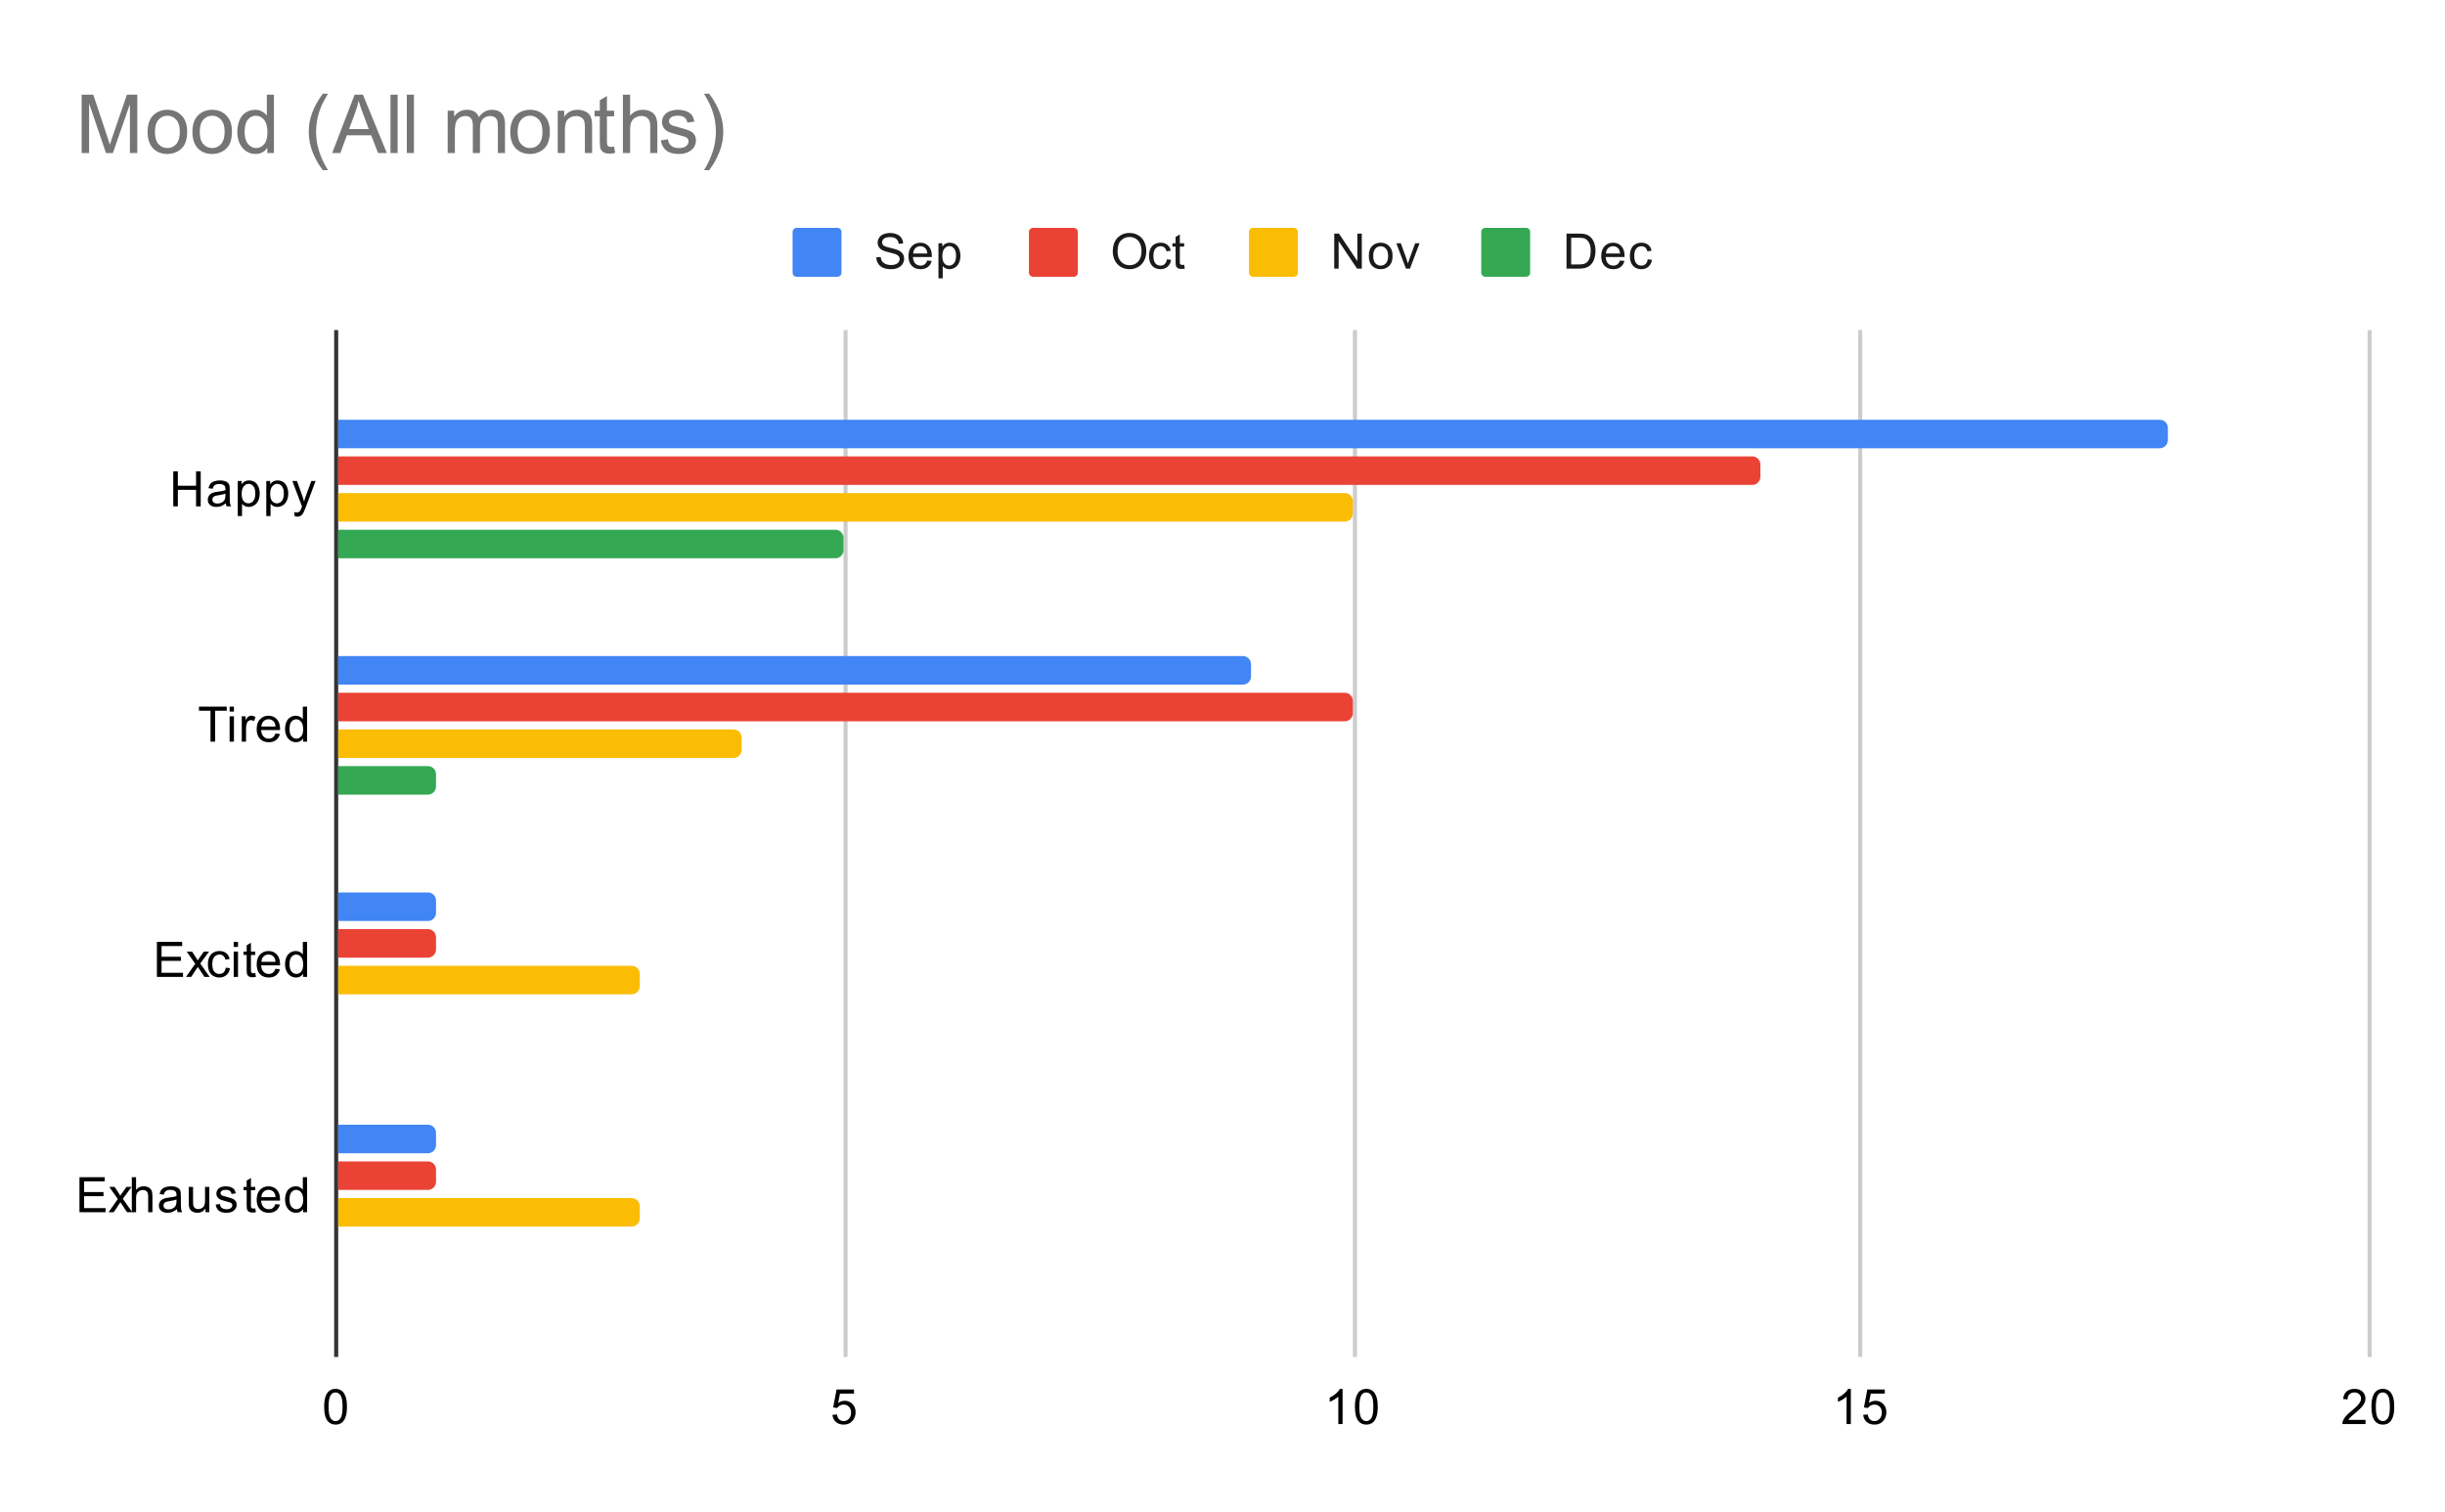 <svg version="1.1" viewBox="0.0 0.0 600.0 371.0" fill="none" stroke="none" stroke-linecap="square" stroke-miterlimit="10" width="600" height="371" xmlns:xlink="http://www.w3.org/1999/xlink" xmlns="http://www.w3.org/2000/svg"><path fill="#ffffff" d="M0 0L600.0 0L600.0 371.0L0 371.0L0 0Z" fill-rule="nonzero"/><path stroke="#333333" stroke-width="1.0" stroke-linecap="butt" d="M82.5 81.5L82.5 332.5" fill-rule="nonzero"/><path stroke="#cccccc" stroke-width="1.0" stroke-linecap="butt" d="M207.5 81.5L207.5 332.5" fill-rule="nonzero"/><path stroke="#cccccc" stroke-width="1.0" stroke-linecap="butt" d="M332.5 81.5L332.5 332.5" fill-rule="nonzero"/><path stroke="#cccccc" stroke-width="1.0" stroke-linecap="butt" d="M456.5 81.5L456.5 332.5" fill-rule="nonzero"/><path stroke="#cccccc" stroke-width="1.0" stroke-linecap="butt" d="M581.5 81.5L581.5 332.5" fill-rule="nonzero"/><clipPath id="id_0"><path d="M82.55 81.283L581.45 81.283L581.45 332.45L82.55 332.45L82.55 81.283Z" clip-rule="nonzero"/></clipPath><path stroke="#000000" stroke-width="2.0" stroke-linecap="butt" stroke-opacity="0.0" clip-path="url(#id_0)" d="M83.0 110.0L83.0 103.0L530.0 103.0C531.105 103.0 532.0 103.895 532.0 105.0L532.0 108.0C532.0 109.105 531.105 110.0 530.0 110.0Z" fill-rule="nonzero"/><path fill="#4285f4" clip-path="url(#id_0)" d="M83.0 110.0L83.0 103.0L530.0 103.0C531.105 103.0 532.0 103.895 532.0 105.0L532.0 108.0C532.0 109.105 531.105 110.0 530.0 110.0Z" fill-rule="nonzero"/><path stroke="#000000" stroke-width="2.0" stroke-linecap="butt" stroke-opacity="0.0" clip-path="url(#id_0)" d="M83.0 168.0L83.0 161.0L305.0 161.0C306.105 161.0 307.0 161.895 307.0 163.0L307.0 166.0C307.0 167.105 306.105 168.0 305.0 168.0Z" fill-rule="nonzero"/><path fill="#4285f4" clip-path="url(#id_0)" d="M83.0 168.0L83.0 161.0L305.0 161.0C306.105 161.0 307.0 161.895 307.0 163.0L307.0 166.0C307.0 167.105 306.105 168.0 305.0 168.0Z" fill-rule="nonzero"/><path stroke="#000000" stroke-width="2.0" stroke-linecap="butt" stroke-opacity="0.0" clip-path="url(#id_0)" d="M83.0 226.0L83.0 219.0L105.0 219.0C106.105 219.0 107.0 219.895 107.0 221.0L107.0 224.0C107.0 225.105 106.105 226.0 105.0 226.0Z" fill-rule="nonzero"/><path fill="#4285f4" clip-path="url(#id_0)" d="M83.0 226.0L83.0 219.0L105.0 219.0C106.105 219.0 107.0 219.895 107.0 221.0L107.0 224.0C107.0 225.105 106.105 226.0 105.0 226.0Z" fill-rule="nonzero"/><path stroke="#000000" stroke-width="2.0" stroke-linecap="butt" stroke-opacity="0.0" clip-path="url(#id_0)" d="M83.0 283.0L83.0 276.0L105.0 276.0C106.105 276.0 107.0 276.895 107.0 278.0L107.0 281.0C107.0 282.105 106.105 283.0 105.0 283.0Z" fill-rule="nonzero"/><path fill="#4285f4" clip-path="url(#id_0)" d="M83.0 283.0L83.0 276.0L105.0 276.0C106.105 276.0 107.0 276.895 107.0 278.0L107.0 281.0C107.0 282.105 106.105 283.0 105.0 283.0Z" fill-rule="nonzero"/><path stroke="#000000" stroke-width="2.0" stroke-linecap="butt" stroke-opacity="0.0" clip-path="url(#id_0)" d="M83.0 119.0L83.0 112.0L430.0 112.0C431.105 112.0 432.0 112.895 432.0 114.0L432.0 117.0C432.0 118.105 431.105 119.0 430.0 119.0Z" fill-rule="nonzero"/><path fill="#ea4335" clip-path="url(#id_0)" d="M83.0 119.0L83.0 112.0L430.0 112.0C431.105 112.0 432.0 112.895 432.0 114.0L432.0 117.0C432.0 118.105 431.105 119.0 430.0 119.0Z" fill-rule="nonzero"/><path stroke="#000000" stroke-width="2.0" stroke-linecap="butt" stroke-opacity="0.0" clip-path="url(#id_0)" d="M83.0 177.0L83.0 170.0L330.0 170.0C331.105 170.0 332.0 170.895 332.0 172.0L332.0 175.0C332.0 176.105 331.105 177.0 330.0 177.0Z" fill-rule="nonzero"/><path fill="#ea4335" clip-path="url(#id_0)" d="M83.0 177.0L83.0 170.0L330.0 170.0C331.105 170.0 332.0 170.895 332.0 172.0L332.0 175.0C332.0 176.105 331.105 177.0 330.0 177.0Z" fill-rule="nonzero"/><path stroke="#000000" stroke-width="2.0" stroke-linecap="butt" stroke-opacity="0.0" clip-path="url(#id_0)" d="M83.0 235.0L83.0 228.0L105.0 228.0C106.105 228.0 107.0 228.895 107.0 230.0L107.0 233.0C107.0 234.105 106.105 235.0 105.0 235.0Z" fill-rule="nonzero"/><path fill="#ea4335" clip-path="url(#id_0)" d="M83.0 235.0L83.0 228.0L105.0 228.0C106.105 228.0 107.0 228.895 107.0 230.0L107.0 233.0C107.0 234.105 106.105 235.0 105.0 235.0Z" fill-rule="nonzero"/><path stroke="#000000" stroke-width="2.0" stroke-linecap="butt" stroke-opacity="0.0" clip-path="url(#id_0)" d="M83.0 292.0L83.0 285.0L105.0 285.0C106.105 285.0 107.0 285.895 107.0 287.0L107.0 290.0C107.0 291.105 106.105 292.0 105.0 292.0Z" fill-rule="nonzero"/><path fill="#ea4335" clip-path="url(#id_0)" d="M83.0 292.0L83.0 285.0L105.0 285.0C106.105 285.0 107.0 285.895 107.0 287.0L107.0 290.0C107.0 291.105 106.105 292.0 105.0 292.0Z" fill-rule="nonzero"/><path stroke="#000000" stroke-width="2.0" stroke-linecap="butt" stroke-opacity="0.0" clip-path="url(#id_0)" d="M83.0 128.0L83.0 121.0L330.0 121.0C331.105 121.0 332.0 121.895 332.0 123.0L332.0 126.0C332.0 127.105 331.105 128.0 330.0 128.0Z" fill-rule="nonzero"/><path fill="#fbbc04" clip-path="url(#id_0)" d="M83.0 128.0L83.0 121.0L330.0 121.0C331.105 121.0 332.0 121.895 332.0 123.0L332.0 126.0C332.0 127.105 331.105 128.0 330.0 128.0Z" fill-rule="nonzero"/><path stroke="#000000" stroke-width="2.0" stroke-linecap="butt" stroke-opacity="0.0" clip-path="url(#id_0)" d="M83.0 186.0L83.0 179.0L180.0 179.0C181.105 179.0 182.0 179.895 182.0 181.0L182.0 184.0C182.0 185.105 181.105 186.0 180.0 186.0Z" fill-rule="nonzero"/><path fill="#fbbc04" clip-path="url(#id_0)" d="M83.0 186.0L83.0 179.0L180.0 179.0C181.105 179.0 182.0 179.895 182.0 181.0L182.0 184.0C182.0 185.105 181.105 186.0 180.0 186.0Z" fill-rule="nonzero"/><path stroke="#000000" stroke-width="2.0" stroke-linecap="butt" stroke-opacity="0.0" clip-path="url(#id_0)" d="M83.0 244.0L83.0 237.0L155.0 237.0C156.105 237.0 157.0 237.895 157.0 239.0L157.0 242.0C157.0 243.105 156.105 244.0 155.0 244.0Z" fill-rule="nonzero"/><path fill="#fbbc04" clip-path="url(#id_0)" d="M83.0 244.0L83.0 237.0L155.0 237.0C156.105 237.0 157.0 237.895 157.0 239.0L157.0 242.0C157.0 243.105 156.105 244.0 155.0 244.0Z" fill-rule="nonzero"/><path stroke="#000000" stroke-width="2.0" stroke-linecap="butt" stroke-opacity="0.0" clip-path="url(#id_0)" d="M83.0 301.0L83.0 294.0L155.0 294.0C156.105 294.0 157.0 294.895 157.0 296.0L157.0 299.0C157.0 300.105 156.105 301.0 155.0 301.0Z" fill-rule="nonzero"/><path fill="#fbbc04" clip-path="url(#id_0)" d="M83.0 301.0L83.0 294.0L155.0 294.0C156.105 294.0 157.0 294.895 157.0 296.0L157.0 299.0C157.0 300.105 156.105 301.0 155.0 301.0Z" fill-rule="nonzero"/><path stroke="#000000" stroke-width="2.0" stroke-linecap="butt" stroke-opacity="0.0" clip-path="url(#id_0)" d="M83.0 137.0L83.0 130.0L205.0 130.0C206.105 130.0 207.0 130.895 207.0 132.0L207.0 135.0C207.0 136.105 206.105 137.0 205.0 137.0Z" fill-rule="nonzero"/><path fill="#34a853" clip-path="url(#id_0)" d="M83.0 137.0L83.0 130.0L205.0 130.0C206.105 130.0 207.0 130.895 207.0 132.0L207.0 135.0C207.0 136.105 206.105 137.0 205.0 137.0Z" fill-rule="nonzero"/><path stroke="#000000" stroke-width="2.0" stroke-linecap="butt" stroke-opacity="0.0" clip-path="url(#id_0)" d="M83.0 195.0L83.0 188.0L105.0 188.0C106.105 188.0 107.0 188.895 107.0 190.0L107.0 193.0C107.0 194.105 106.105 195.0 105.0 195.0Z" fill-rule="nonzero"/><path fill="#34a853" clip-path="url(#id_0)" d="M83.0 195.0L83.0 188.0L105.0 188.0C106.105 188.0 107.0 188.895 107.0 190.0L107.0 193.0C107.0 194.105 106.105 195.0 105.0 195.0Z" fill-rule="nonzero"/><path fill="#000000" d="M42.519 124.257L42.519 115.664L43.644 115.664L43.644 119.195L48.112 119.195L48.112 115.664L49.253 115.664L49.253 124.257L48.112 124.257L48.112 120.211L43.644 120.211L43.644 124.257L42.519 124.257ZM55.409 123.492Q54.816 123.992 54.269 124.195Q53.737 124.398 53.112 124.398Q52.081 124.398 51.534 123.898Q50.987 123.398 50.987 122.617Q50.987 122.164 51.191 121.789Q51.394 121.398 51.737 121.179Q52.081 120.945 52.503 120.836Q52.8 120.742 53.441 120.664Q54.706 120.523 55.316 120.304Q55.316 120.086 55.316 120.039Q55.316 119.382 55.019 119.117Q54.612 118.773 53.816 118.773Q53.081 118.773 52.722 119.039Q52.362 119.289 52.191 119.945L51.159 119.804Q51.3 119.148 51.628 118.742Q51.956 118.336 52.566 118.117Q53.175 117.898 53.972 117.898Q54.769 117.898 55.269 118.086Q55.769 118.273 56.003 118.554Q56.237 118.836 56.331 119.273Q56.378 119.539 56.378 120.242L56.378 121.648Q56.378 123.117 56.441 123.507Q56.519 123.898 56.722 124.257L55.612 124.257Q55.456 123.929 55.409 123.492ZM55.316 121.132Q54.737 121.367 53.597 121.539Q52.941 121.632 52.675 121.757Q52.409 121.867 52.253 122.086Q52.112 122.304 52.112 122.586Q52.112 123.007 52.425 123.289Q52.753 123.57 53.362 123.57Q53.972 123.57 54.441 123.304Q54.925 123.039 55.144 122.57Q55.316 122.211 55.316 121.523L55.316 121.132ZM58.347 126.648L58.347 118.039L59.3 118.039L59.3 118.836Q59.644 118.367 60.066 118.132Q60.503 117.898 61.112 117.898Q61.909 117.898 62.519 118.304Q63.128 118.711 63.425 119.461Q63.737 120.211 63.737 121.101Q63.737 122.054 63.394 122.82Q63.066 123.586 62.409 123.992Q61.753 124.398 61.034 124.398Q60.503 124.398 60.081 124.179Q59.659 123.945 59.394 123.617L59.394 126.648L58.347 126.648ZM59.3 121.179Q59.3 122.382 59.784 122.961Q60.269 123.523 60.956 123.523Q61.659 123.523 62.159 122.929Q62.659 122.336 62.659 121.086Q62.659 119.898 62.175 119.32Q61.691 118.726 61.003 118.726Q60.331 118.726 59.816 119.351Q59.3 119.976 59.3 121.179ZM65.347 126.648L65.347 118.039L66.3 118.039L66.3 118.836Q66.644 118.367 67.066 118.132Q67.503 117.898 68.112 117.898Q68.909 117.898 69.519 118.304Q70.128 118.711 70.425 119.461Q70.737 120.211 70.737 121.101Q70.737 122.054 70.394 122.82Q70.066 123.586 69.409 123.992Q68.753 124.398 68.034 124.398Q67.503 124.398 67.081 124.179Q66.659 123.945 66.394 123.617L66.394 126.648L65.347 126.648ZM66.3 121.179Q66.3 122.382 66.784 122.961Q67.269 123.523 67.956 123.523Q68.659 123.523 69.159 122.929Q69.659 122.336 69.659 121.086Q69.659 119.898 69.175 119.32Q68.691 118.726 68.003 118.726Q67.331 118.726 66.816 119.351Q66.3 119.976 66.3 121.179ZM72.3 126.648L72.175 125.664Q72.519 125.757 72.784 125.757Q73.128 125.757 73.331 125.632Q73.55 125.523 73.691 125.32Q73.784 125.148 74.019 124.523Q74.034 124.445 74.112 124.273L71.737 118.039L72.878 118.039L74.175 121.632Q74.425 122.32 74.628 123.086Q74.816 122.351 75.066 121.664L76.394 118.039L77.441 118.039L75.081 124.367Q74.691 125.382 74.487 125.773Q74.206 126.304 73.831 126.539Q73.472 126.789 72.972 126.789Q72.675 126.789 72.3 126.648Z" fill-rule="nonzero"/><path fill="#000000" d="M51.659 181.997L51.659 174.419L48.831 174.419L48.831 173.403L55.644 173.403L55.644 174.419L52.8 174.419L52.8 181.997L51.659 181.997ZM56.347 174.622L56.347 173.403L57.409 173.403L57.409 174.622L56.347 174.622ZM56.347 181.997L56.347 175.778L57.409 175.778L57.409 181.997L56.347 181.997ZM59.331 181.997L59.331 175.778L60.284 175.778L60.284 176.716Q60.644 176.059 60.941 175.856Q61.253 175.638 61.628 175.638Q62.159 175.638 62.706 175.966L62.347 176.95Q61.956 176.716 61.581 176.716Q61.222 176.716 60.941 176.934Q60.675 177.138 60.566 177.513Q60.378 178.075 60.378 178.731L60.378 181.997L59.331 181.997ZM67.597 179.997L68.691 180.122Q68.441 181.075 67.737 181.606Q67.034 182.138 65.956 182.138Q64.597 182.138 63.784 181.294Q62.987 180.45 62.987 178.934Q62.987 177.372 63.8 176.513Q64.612 175.638 65.894 175.638Q67.144 175.638 67.925 176.481Q68.722 177.325 68.722 178.872Q68.722 178.966 68.722 179.153L64.081 179.153Q64.144 180.184 64.659 180.731Q65.175 181.263 65.956 181.263Q66.534 181.263 66.941 180.966Q67.362 180.653 67.597 179.997ZM64.144 178.294L67.612 178.294Q67.55 177.497 67.222 177.106Q66.706 176.497 65.909 176.497Q65.175 176.497 64.675 176.981Q64.191 177.466 64.144 178.294ZM74.378 181.997L74.378 181.216Q73.784 182.138 72.644 182.138Q71.894 182.138 71.269 181.731Q70.644 181.309 70.3 180.575Q69.956 179.841 69.956 178.888Q69.956 177.966 70.269 177.2Q70.581 176.434 71.206 176.044Q71.831 175.638 72.597 175.638Q73.159 175.638 73.597 175.872Q74.034 176.106 74.316 176.481L74.316 173.403L75.362 173.403L75.362 181.997L74.378 181.997ZM71.05 178.888Q71.05 180.091 71.55 180.684Q72.05 181.263 72.737 181.263Q73.425 181.263 73.909 180.7Q74.394 180.138 74.394 178.981Q74.394 177.7 73.894 177.106Q73.409 176.513 72.691 176.513Q71.987 176.513 71.519 177.091Q71.05 177.653 71.05 178.888Z" fill-rule="nonzero"/><path fill="#000000" d="M38.503 239.736L38.503 231.143L44.706 231.143L44.706 232.158L39.644 232.158L39.644 234.783L44.394 234.783L44.394 235.799L39.644 235.799L39.644 238.721L44.909 238.721L44.909 239.736L38.503 239.736ZM45.644 239.736L47.909 236.502L45.816 233.518L47.128 233.518L48.081 234.971Q48.347 235.393 48.519 235.674Q48.769 235.283 48.987 234.986L50.034 233.518L51.3 233.518L49.144 236.44L51.456 239.736L50.175 239.736L48.894 237.799L48.55 237.283L46.909 239.736L45.644 239.736ZM55.409 237.455L56.441 237.596Q56.269 238.658 55.566 239.268Q54.862 239.877 53.847 239.877Q52.566 239.877 51.784 239.049Q51.019 238.205 51.019 236.643Q51.019 235.643 51.347 234.893Q51.691 234.127 52.362 233.752Q53.05 233.377 53.862 233.377Q54.862 233.377 55.503 233.893Q56.159 234.393 56.347 235.346L55.316 235.502Q55.175 234.877 54.8 234.565Q54.425 234.236 53.894 234.236Q53.097 234.236 52.597 234.815Q52.097 235.377 52.097 236.611Q52.097 237.877 52.581 238.44Q53.066 239.002 53.831 239.002Q54.456 239.002 54.862 238.627Q55.284 238.252 55.409 237.455ZM57.347 232.361L57.347 231.143L58.409 231.143L58.409 232.361L57.347 232.361ZM57.347 239.736L57.347 233.518L58.409 233.518L58.409 239.736L57.347 239.736ZM62.644 238.799L62.8 239.721Q62.347 239.815 62.003 239.815Q61.425 239.815 61.112 239.643Q60.8 239.455 60.659 239.158Q60.534 238.861 60.534 237.908L60.534 234.33L59.769 234.33L59.769 233.518L60.534 233.518L60.534 231.971L61.581 231.346L61.581 233.518L62.644 233.518L62.644 234.33L61.581 234.33L61.581 237.971Q61.581 238.424 61.628 238.549Q61.691 238.674 61.816 238.752Q61.941 238.83 62.175 238.83Q62.362 238.83 62.644 238.799ZM67.597 237.736L68.691 237.861Q68.441 238.815 67.737 239.346Q67.034 239.877 65.956 239.877Q64.597 239.877 63.784 239.033Q62.987 238.19 62.987 236.674Q62.987 235.111 63.8 234.252Q64.612 233.377 65.894 233.377Q67.144 233.377 67.925 234.221Q68.722 235.065 68.722 236.611Q68.722 236.705 68.722 236.893L64.081 236.893Q64.144 237.924 64.659 238.471Q65.175 239.002 65.956 239.002Q66.534 239.002 66.941 238.705Q67.362 238.393 67.597 237.736ZM64.144 236.033L67.612 236.033Q67.55 235.236 67.222 234.846Q66.706 234.236 65.909 234.236Q65.175 234.236 64.675 234.721Q64.191 235.205 64.144 236.033ZM74.378 239.736L74.378 238.955Q73.784 239.877 72.644 239.877Q71.894 239.877 71.269 239.471Q70.644 239.049 70.3 238.315Q69.956 237.58 69.956 236.627Q69.956 235.705 70.269 234.94Q70.581 234.174 71.206 233.783Q71.831 233.377 72.597 233.377Q73.159 233.377 73.597 233.611Q74.034 233.846 74.316 234.221L74.316 231.143L75.362 231.143L75.362 239.736L74.378 239.736ZM71.05 236.627Q71.05 237.83 71.55 238.424Q72.05 239.002 72.737 239.002Q73.425 239.002 73.909 238.44Q74.394 237.877 74.394 236.721Q74.394 235.44 73.894 234.846Q73.409 234.252 72.691 234.252Q71.987 234.252 71.519 234.83Q71.05 235.393 71.05 236.627Z" fill-rule="nonzero"/><path fill="#000000" d="M19.503 297.476L19.503 288.882L25.706 288.882L25.706 289.898L20.644 289.898L20.644 292.523L25.394 292.523L25.394 293.538L20.644 293.538L20.644 296.46L25.909 296.46L25.909 297.476L19.503 297.476ZM26.644 297.476L28.909 294.241L26.816 291.257L28.128 291.257L29.081 292.71Q29.347 293.132 29.519 293.413Q29.769 293.023 29.988 292.726L31.034 291.257L32.3 291.257L30.144 294.179L32.456 297.476L31.175 297.476L29.894 295.538L29.55 295.023L27.909 297.476L26.644 297.476ZM32.347 297.476L32.347 288.882L33.394 288.882L33.394 291.96Q34.128 291.116 35.253 291.116Q35.956 291.116 36.456 291.398Q36.972 291.663 37.191 292.148Q37.409 292.616 37.409 293.538L37.409 297.476L36.362 297.476L36.362 293.538Q36.362 292.741 36.019 292.382Q35.675 292.023 35.05 292.023Q34.581 292.023 34.159 292.273Q33.753 292.507 33.566 292.929Q33.394 293.335 33.394 294.07L33.394 297.476L32.347 297.476ZM43.409 296.71Q42.816 297.21 42.269 297.413Q41.737 297.616 41.112 297.616Q40.081 297.616 39.534 297.116Q38.987 296.616 38.987 295.835Q38.987 295.382 39.191 295.007Q39.394 294.616 39.737 294.398Q40.081 294.163 40.503 294.054Q40.8 293.96 41.441 293.882Q42.706 293.741 43.316 293.523Q43.316 293.304 43.316 293.257Q43.316 292.601 43.019 292.335Q42.612 291.991 41.816 291.991Q41.081 291.991 40.722 292.257Q40.362 292.507 40.191 293.163L39.159 293.023Q39.3 292.366 39.628 291.96Q39.956 291.554 40.566 291.335Q41.175 291.116 41.972 291.116Q42.769 291.116 43.269 291.304Q43.769 291.491 44.003 291.773Q44.237 292.054 44.331 292.491Q44.378 292.757 44.378 293.46L44.378 294.866Q44.378 296.335 44.441 296.726Q44.519 297.116 44.722 297.476L43.612 297.476Q43.456 297.148 43.409 296.71ZM43.316 294.351Q42.737 294.585 41.597 294.757Q40.941 294.851 40.675 294.976Q40.409 295.085 40.253 295.304Q40.112 295.523 40.112 295.804Q40.112 296.226 40.425 296.507Q40.753 296.788 41.362 296.788Q41.972 296.788 42.441 296.523Q42.925 296.257 43.144 295.788Q43.316 295.429 43.316 294.741L43.316 294.351ZM50.425 297.476L50.425 296.554Q49.691 297.616 48.441 297.616Q47.894 297.616 47.409 297.413Q46.941 297.195 46.706 296.882Q46.472 296.554 46.378 296.085Q46.316 295.788 46.316 295.101L46.316 291.257L47.378 291.257L47.378 294.71Q47.378 295.523 47.441 295.82Q47.534 296.226 47.847 296.476Q48.175 296.71 48.659 296.71Q49.128 296.71 49.534 296.476Q49.956 296.226 50.128 295.804Q50.316 295.382 50.316 294.585L50.316 291.257L51.362 291.257L51.362 297.476L50.425 297.476ZM52.925 295.616L53.956 295.46Q54.05 296.085 54.441 296.413Q54.847 296.741 55.581 296.741Q56.3 296.741 56.644 296.46Q57.003 296.163 57.003 295.757Q57.003 295.398 56.691 295.195Q56.472 295.054 55.612 294.835Q54.456 294.538 54.003 294.335Q53.566 294.116 53.331 293.741Q53.097 293.366 53.097 292.898Q53.097 292.491 53.284 292.132Q53.472 291.773 53.8 291.538Q54.05 291.366 54.472 291.241Q54.894 291.116 55.394 291.116Q56.112 291.116 56.659 291.335Q57.222 291.538 57.487 291.898Q57.753 292.257 57.847 292.851L56.816 292.991Q56.753 292.523 56.409 292.257Q56.081 291.976 55.456 291.976Q54.737 291.976 54.425 292.226Q54.112 292.46 54.112 292.788Q54.112 292.991 54.237 293.148Q54.378 293.32 54.644 293.429Q54.8 293.491 55.581 293.695Q56.706 294.007 57.144 294.195Q57.581 294.382 57.831 294.741Q58.081 295.101 58.081 295.648Q58.081 296.179 57.769 296.648Q57.472 297.101 56.894 297.366Q56.316 297.616 55.581 297.616Q54.362 297.616 53.722 297.116Q53.097 296.601 52.925 295.616ZM62.644 296.538L62.8 297.46Q62.347 297.554 62.003 297.554Q61.425 297.554 61.112 297.382Q60.8 297.195 60.659 296.898Q60.534 296.601 60.534 295.648L60.534 292.07L59.769 292.07L59.769 291.257L60.534 291.257L60.534 289.71L61.581 289.085L61.581 291.257L62.644 291.257L62.644 292.07L61.581 292.07L61.581 295.71Q61.581 296.163 61.628 296.288Q61.691 296.413 61.816 296.491Q61.941 296.57 62.175 296.57Q62.362 296.57 62.644 296.538ZM67.597 295.476L68.691 295.601Q68.441 296.554 67.737 297.085Q67.034 297.616 65.956 297.616Q64.597 297.616 63.784 296.773Q62.987 295.929 62.987 294.413Q62.987 292.851 63.8 291.991Q64.612 291.116 65.894 291.116Q67.144 291.116 67.925 291.96Q68.722 292.804 68.722 294.351Q68.722 294.445 68.722 294.632L64.081 294.632Q64.144 295.663 64.659 296.21Q65.175 296.741 65.956 296.741Q66.534 296.741 66.941 296.445Q67.362 296.132 67.597 295.476ZM64.144 293.773L67.612 293.773Q67.55 292.976 67.222 292.585Q66.706 291.976 65.909 291.976Q65.175 291.976 64.675 292.46Q64.191 292.945 64.144 293.773ZM74.378 297.476L74.378 296.695Q73.784 297.616 72.644 297.616Q71.894 297.616 71.269 297.21Q70.644 296.788 70.3 296.054Q69.956 295.32 69.956 294.366Q69.956 293.445 70.269 292.679Q70.581 291.913 71.206 291.523Q71.831 291.116 72.597 291.116Q73.159 291.116 73.597 291.351Q74.034 291.585 74.316 291.96L74.316 288.882L75.362 288.882L75.362 297.476L74.378 297.476ZM71.05 294.366Q71.05 295.57 71.55 296.163Q72.05 296.741 72.737 296.741Q73.425 296.741 73.909 296.179Q74.394 295.616 74.394 294.46Q74.394 293.179 73.894 292.585Q73.409 291.991 72.691 291.991Q71.987 291.991 71.519 292.57Q71.05 293.132 71.05 294.366Z" fill-rule="nonzero"/><path fill="#000000" d="M79.55 345.216Q79.55 343.684 79.862 342.762Q80.175 341.825 80.784 341.325Q81.409 340.825 82.347 340.825Q83.034 340.825 83.55 341.106Q84.081 341.387 84.425 341.919Q84.769 342.434 84.956 343.184Q85.144 343.934 85.144 345.216Q85.144 346.731 84.831 347.653Q84.534 348.575 83.909 349.091Q83.3 349.591 82.347 349.591Q81.112 349.591 80.394 348.7Q79.55 347.637 79.55 345.216ZM80.628 345.216Q80.628 347.325 81.128 348.028Q81.628 348.731 82.347 348.731Q83.081 348.731 83.566 348.028Q84.066 347.325 84.066 345.216Q84.066 343.091 83.566 342.403Q83.081 341.7 82.331 341.7Q81.612 341.7 81.175 342.309Q80.628 343.091 80.628 345.216Z" fill-rule="nonzero"/><path fill="#000000" d="M204.275 347.2L205.384 347.106Q205.509 347.919 205.947 348.325Q206.4 348.731 207.041 348.731Q207.791 348.731 208.322 348.153Q208.853 347.575 208.853 346.637Q208.853 345.731 208.338 345.216Q207.838 344.684 207.009 344.684Q206.509 344.684 206.088 344.919Q205.681 345.153 205.447 345.512L204.463 345.387L205.291 340.981L209.572 340.981L209.572 341.981L206.134 341.981L205.681 344.294Q206.447 343.747 207.291 343.747Q208.416 343.747 209.181 344.528Q209.963 345.309 209.963 346.544Q209.963 347.7 209.291 348.559Q208.463 349.591 207.041 349.591Q205.869 349.591 205.119 348.934Q204.384 348.278 204.275 347.2Z" fill-rule="nonzero"/><path fill="#000000" d="M329.469 349.45L328.422 349.45L328.422 342.731Q328.031 343.091 327.406 343.466Q326.797 343.825 326.312 343.997L326.312 342.981Q327.188 342.559 327.844 341.981Q328.516 341.387 328.797 340.825L329.469 340.825L329.469 349.45ZM332.5 345.216Q332.5 343.684 332.812 342.762Q333.125 341.825 333.734 341.325Q334.359 340.825 335.297 340.825Q335.984 340.825 336.5 341.106Q337.031 341.387 337.375 341.919Q337.719 342.434 337.906 343.184Q338.094 343.934 338.094 345.216Q338.094 346.731 337.781 347.653Q337.484 348.575 336.859 349.091Q336.25 349.591 335.297 349.591Q334.062 349.591 333.344 348.7Q332.5 347.637 332.5 345.216ZM333.578 345.216Q333.578 347.325 334.078 348.028Q334.578 348.731 335.297 348.731Q336.031 348.731 336.516 348.028Q337.016 347.325 337.016 345.216Q337.016 343.091 336.516 342.403Q336.031 341.7 335.281 341.7Q334.562 341.7 334.125 342.309Q333.578 343.091 333.578 345.216Z" fill-rule="nonzero"/><path fill="#000000" d="M454.194 349.45L453.147 349.45L453.147 342.731Q452.756 343.091 452.131 343.466Q451.522 343.825 451.038 343.997L451.038 342.981Q451.913 342.559 452.569 341.981Q453.241 341.387 453.522 340.825L454.194 340.825L454.194 349.45ZM457.225 347.2L458.334 347.106Q458.459 347.919 458.897 348.325Q459.35 348.731 459.991 348.731Q460.741 348.731 461.272 348.153Q461.803 347.575 461.803 346.637Q461.803 345.731 461.288 345.216Q460.788 344.684 459.959 344.684Q459.459 344.684 459.038 344.919Q458.631 345.153 458.397 345.512L457.413 345.387L458.241 340.981L462.522 340.981L462.522 341.981L459.084 341.981L458.631 344.294Q459.397 343.747 460.241 343.747Q461.366 343.747 462.131 344.528Q462.913 345.309 462.913 346.544Q462.913 347.7 462.241 348.559Q461.413 349.591 459.991 349.591Q458.819 349.591 458.069 348.934Q457.334 348.278 457.225 347.2Z" fill-rule="nonzero"/><path fill="#000000" d="M580.497 348.434L580.497 349.45L574.809 349.45Q574.809 349.075 574.934 348.716Q575.153 348.137 575.622 347.575Q576.106 347.012 577.013 346.278Q578.419 345.122 578.903 344.45Q579.403 343.778 579.403 343.184Q579.403 342.559 578.95 342.137Q578.497 341.7 577.778 341.7Q577.013 341.7 576.559 342.153Q576.106 342.606 576.091 343.419L575.013 343.309Q575.122 342.091 575.841 341.466Q576.575 340.825 577.809 340.825Q579.044 340.825 579.763 341.512Q580.481 342.2 580.481 343.216Q580.481 343.731 580.263 344.231Q580.059 344.716 579.559 345.278Q579.075 345.825 577.95 346.778Q576.997 347.575 576.716 347.872Q576.45 348.153 576.278 348.434L580.497 348.434ZM581.95 345.216Q581.95 343.684 582.263 342.762Q582.575 341.825 583.184 341.325Q583.809 340.825 584.747 340.825Q585.434 340.825 585.95 341.106Q586.481 341.387 586.825 341.919Q587.169 342.434 587.356 343.184Q587.544 343.934 587.544 345.216Q587.544 346.731 587.231 347.653Q586.934 348.575 586.309 349.091Q585.7 349.591 584.747 349.591Q583.513 349.591 582.794 348.7Q581.95 347.637 581.95 345.216ZM583.028 345.216Q583.028 347.325 583.528 348.028Q584.028 348.731 584.747 348.731Q585.481 348.731 585.966 348.028Q586.466 347.325 586.466 345.216Q586.466 343.091 585.966 342.403Q585.481 341.7 584.731 341.7Q584.013 341.7 583.575 342.309Q583.028 343.091 583.028 345.216Z" fill-rule="nonzero"/><path fill="#4285f4" d="M194.5 56.917C194.5 56.364 194.948 55.917 195.5 55.917L205.5 55.917C206.052 55.917 206.5 56.364 206.5 56.917L206.5 66.917C206.5 67.469 206.052 67.917 205.5 67.917L195.5 67.917C194.948 67.917 194.5 67.469 194.5 66.917Z" fill-rule="nonzero"/><path fill="#1a1a1a" d="M215.047 63.151L216.109 63.057Q216.188 63.714 216.469 64.12Q216.75 64.526 217.328 64.792Q217.922 65.042 218.656 65.042Q219.297 65.042 219.797 64.854Q220.297 64.651 220.531 64.323Q220.781 63.979 220.781 63.589Q220.781 63.182 220.547 62.885Q220.312 62.573 219.781 62.37Q219.422 62.229 218.234 61.948Q217.062 61.667 216.594 61.417Q215.969 61.089 215.672 60.62Q215.375 60.135 215.375 59.542Q215.375 58.901 215.734 58.339Q216.109 57.76 216.812 57.479Q217.531 57.182 218.391 57.182Q219.344 57.182 220.078 57.495Q220.812 57.792 221.203 58.401Q221.594 58.995 221.625 59.745L220.531 59.823Q220.438 59.01 219.922 58.604Q219.422 58.182 218.438 58.182Q217.406 58.182 216.938 58.557Q216.469 58.932 216.469 59.464Q216.469 59.932 216.797 60.229Q217.125 60.526 218.5 60.839Q219.891 61.151 220.406 61.385Q221.156 61.745 221.516 62.276Q221.875 62.792 221.875 63.495Q221.875 64.182 221.484 64.792Q221.094 65.385 220.359 65.729Q219.625 66.057 218.703 66.057Q217.531 66.057 216.734 65.729Q215.953 65.385 215.5 64.698Q215.062 64.01 215.047 63.151ZM227.547 63.917L228.641 64.042Q228.391 64.995 227.688 65.526Q226.984 66.057 225.906 66.057Q224.547 66.057 223.734 65.214Q222.938 64.37 222.938 62.854Q222.938 61.292 223.75 60.432Q224.562 59.557 225.844 59.557Q227.094 59.557 227.875 60.401Q228.672 61.245 228.672 62.792Q228.672 62.885 228.672 63.073L224.031 63.073Q224.094 64.104 224.609 64.651Q225.125 65.182 225.906 65.182Q226.484 65.182 226.891 64.885Q227.312 64.573 227.547 63.917ZM224.094 62.214L227.562 62.214Q227.5 61.417 227.172 61.026Q226.656 60.417 225.859 60.417Q225.125 60.417 224.625 60.901Q224.141 61.385 224.094 62.214ZM230.297 68.307L230.297 59.698L231.25 59.698L231.25 60.495Q231.594 60.026 232.016 59.792Q232.453 59.557 233.062 59.557Q233.859 59.557 234.469 59.964Q235.078 60.37 235.375 61.12Q235.688 61.87 235.688 62.76Q235.688 63.714 235.344 64.479Q235.016 65.245 234.359 65.651Q233.703 66.057 232.984 66.057Q232.453 66.057 232.031 65.839Q231.609 65.604 231.344 65.276L231.344 68.307L230.297 68.307ZM231.25 62.839Q231.25 64.042 231.734 64.62Q232.219 65.182 232.906 65.182Q233.609 65.182 234.109 64.589Q234.609 63.995 234.609 62.745Q234.609 61.557 234.125 60.979Q233.641 60.385 232.953 60.385Q232.281 60.385 231.766 61.01Q231.25 61.635 231.25 62.839Z" fill-rule="nonzero"/><path fill="#ea4335" d="M252.5 56.917C252.5 56.364 252.948 55.917 253.5 55.917L263.5 55.917C264.052 55.917 264.5 56.364 264.5 56.917L264.5 66.917C264.5 67.469 264.052 67.917 263.5 67.917L253.5 67.917C252.948 67.917 252.5 67.469 252.5 66.917Z" fill-rule="nonzero"/><path fill="#1a1a1a" d="M273.078 61.729Q273.078 59.589 274.219 58.385Q275.375 57.167 277.188 57.167Q278.391 57.167 279.344 57.745Q280.297 58.307 280.797 59.323Q281.297 60.339 281.297 61.635Q281.297 62.932 280.766 63.964Q280.234 64.995 279.266 65.526Q278.312 66.057 277.188 66.057Q275.969 66.057 275.016 65.479Q274.062 64.885 273.562 63.885Q273.078 62.87 273.078 61.729ZM274.25 61.745Q274.25 63.307 275.078 64.198Q275.922 65.089 277.188 65.089Q278.469 65.089 279.297 64.198Q280.125 63.292 280.125 61.62Q280.125 60.573 279.766 59.792Q279.422 59.01 278.734 58.589Q278.047 58.151 277.203 58.151Q276.0 58.151 275.125 58.979Q274.25 59.807 274.25 61.745ZM286.359 63.635L287.391 63.776Q287.219 64.839 286.516 65.448Q285.812 66.057 284.797 66.057Q283.516 66.057 282.734 65.229Q281.969 64.385 281.969 62.823Q281.969 61.823 282.297 61.073Q282.641 60.307 283.312 59.932Q284.0 59.557 284.812 59.557Q285.812 59.557 286.453 60.073Q287.109 60.573 287.297 61.526L286.266 61.682Q286.125 61.057 285.75 60.745Q285.375 60.417 284.844 60.417Q284.047 60.417 283.547 60.995Q283.047 61.557 283.047 62.792Q283.047 64.057 283.531 64.62Q284.016 65.182 284.781 65.182Q285.406 65.182 285.812 64.807Q286.234 64.432 286.359 63.635ZM290.594 64.979L290.75 65.901Q290.297 65.995 289.953 65.995Q289.375 65.995 289.062 65.823Q288.75 65.635 288.609 65.339Q288.484 65.042 288.484 64.089L288.484 60.51L287.719 60.51L287.719 59.698L288.484 59.698L288.484 58.151L289.531 57.526L289.531 59.698L290.594 59.698L290.594 60.51L289.531 60.51L289.531 64.151Q289.531 64.604 289.578 64.729Q289.641 64.854 289.766 64.932Q289.891 65.01 290.125 65.01Q290.312 65.01 290.594 64.979Z" fill-rule="nonzero"/><path fill="#fbbc04" d="M306.5 56.917C306.5 56.364 306.948 55.917 307.5 55.917L317.5 55.917C318.052 55.917 318.5 56.364 318.5 56.917L318.5 66.917C318.5 67.469 318.052 67.917 317.5 67.917L307.5 67.917C306.948 67.917 306.5 67.469 306.5 66.917Z" fill-rule="nonzero"/><path fill="#1a1a1a" d="M327.422 65.917L327.422 57.323L328.578 57.323L333.094 64.073L333.094 57.323L334.188 57.323L334.188 65.917L333.016 65.917L328.5 59.167L328.5 65.917L327.422 65.917ZM335.906 62.807Q335.906 61.073 336.859 60.245Q337.656 59.557 338.812 59.557Q340.094 59.557 340.906 60.401Q341.734 61.229 341.734 62.714Q341.734 63.917 341.375 64.604Q341.016 65.292 340.312 65.682Q339.625 66.057 338.812 66.057Q337.516 66.057 336.703 65.229Q335.906 64.385 335.906 62.807ZM336.984 62.807Q336.984 63.995 337.5 64.589Q338.031 65.182 338.812 65.182Q339.609 65.182 340.125 64.589Q340.641 63.995 340.641 62.776Q340.641 61.62 340.109 61.026Q339.594 60.432 338.812 60.432Q338.031 60.432 337.5 61.026Q336.984 61.604 336.984 62.807ZM345.016 65.917L342.656 59.698L343.766 59.698L345.109 63.417Q345.312 64.026 345.5 64.667Q345.641 64.182 345.891 63.495L347.281 59.698L348.359 59.698L346.0 65.917L345.016 65.917Z" fill-rule="nonzero"/><path fill="#34a853" d="M363.5 56.917C363.5 56.364 363.948 55.917 364.5 55.917L374.5 55.917C375.052 55.917 375.5 56.364 375.5 56.917L375.5 66.917C375.5 67.469 375.052 67.917 374.5 67.917L364.5 67.917C363.948 67.917 363.5 67.469 363.5 66.917Z" fill-rule="nonzero"/><path fill="#1a1a1a" d="M384.422 65.917L384.422 57.323L387.391 57.323Q388.391 57.323 388.922 57.448Q389.656 57.62 390.172 58.057Q390.859 58.635 391.188 59.542Q391.531 60.432 391.531 61.573Q391.531 62.557 391.297 63.307Q391.078 64.057 390.719 64.557Q390.359 65.057 389.922 65.339Q389.5 65.62 388.906 65.776Q388.312 65.917 387.531 65.917L384.422 65.917ZM385.562 64.901L387.391 64.901Q388.25 64.901 388.734 64.745Q389.219 64.589 389.5 64.292Q389.906 63.901 390.125 63.214Q390.359 62.526 390.359 61.557Q390.359 60.214 389.906 59.495Q389.469 58.76 388.844 58.51Q388.375 58.339 387.375 58.339L385.562 58.339L385.562 64.901ZM397.547 63.917L398.641 64.042Q398.391 64.995 397.688 65.526Q396.984 66.057 395.906 66.057Q394.547 66.057 393.734 65.214Q392.938 64.37 392.938 62.854Q392.938 61.292 393.75 60.432Q394.562 59.557 395.844 59.557Q397.094 59.557 397.875 60.401Q398.672 61.245 398.672 62.792Q398.672 62.885 398.672 63.073L394.031 63.073Q394.094 64.104 394.609 64.651Q395.125 65.182 395.906 65.182Q396.484 65.182 396.891 64.885Q397.312 64.573 397.547 63.917ZM394.094 62.214L397.562 62.214Q397.5 61.417 397.172 61.026Q396.656 60.417 395.859 60.417Q395.125 60.417 394.625 60.901Q394.141 61.385 394.094 62.214ZM404.359 63.635L405.391 63.776Q405.219 64.839 404.516 65.448Q403.812 66.057 402.797 66.057Q401.516 66.057 400.734 65.229Q399.969 64.385 399.969 62.823Q399.969 61.823 400.297 61.073Q400.641 60.307 401.312 59.932Q402.0 59.557 402.812 59.557Q403.812 59.557 404.453 60.073Q405.109 60.573 405.297 61.526L404.266 61.682Q404.125 61.057 403.75 60.745Q403.375 60.417 402.844 60.417Q402.047 60.417 401.547 60.995Q401.047 61.557 401.047 62.792Q401.047 64.057 401.531 64.62Q402.016 65.182 402.781 65.182Q403.406 65.182 403.812 64.807Q404.234 64.432 404.359 63.635Z" fill-rule="nonzero"/><path fill="#757575" d="M20.034 37.55L20.034 23.238L22.894 23.238L26.269 33.362Q26.738 34.784 26.956 35.487Q27.206 34.706 27.722 33.191L31.144 23.238L33.691 23.238L33.691 37.55L31.878 37.55L31.878 25.566L27.706 37.55L26.003 37.55L21.863 25.363L21.863 37.55L20.034 37.55ZM36.222 32.362Q36.222 29.488 37.816 28.097Q39.159 26.941 41.081 26.941Q43.222 26.941 44.566 28.347Q45.925 29.753 45.925 32.222Q45.925 34.222 45.331 35.378Q44.737 36.519 43.581 37.159Q42.441 37.784 41.081 37.784Q38.894 37.784 37.55 36.394Q36.222 34.987 36.222 32.362ZM38.019 32.362Q38.019 34.362 38.878 35.347Q39.753 36.331 41.081 36.331Q42.394 36.331 43.253 35.347Q44.128 34.347 44.128 32.3Q44.128 30.378 43.253 29.394Q42.378 28.394 41.081 28.394Q39.753 28.394 38.878 29.394Q38.019 30.378 38.019 32.362ZM47.222 32.362Q47.222 29.488 48.816 28.097Q50.159 26.941 52.081 26.941Q54.222 26.941 55.566 28.347Q56.925 29.753 56.925 32.222Q56.925 34.222 56.331 35.378Q55.737 36.519 54.581 37.159Q53.441 37.784 52.081 37.784Q49.894 37.784 48.55 36.394Q47.222 34.987 47.222 32.362ZM49.019 32.362Q49.019 34.362 49.878 35.347Q50.753 36.331 52.081 36.331Q53.394 36.331 54.253 35.347Q55.128 34.347 55.128 32.3Q55.128 30.378 54.253 29.394Q53.378 28.394 52.081 28.394Q50.753 28.394 49.878 29.394Q49.019 30.378 49.019 32.362ZM65.597 37.55L65.597 36.237Q64.612 37.784 62.691 37.784Q61.456 37.784 60.409 37.097Q59.378 36.409 58.8 35.191Q58.237 33.972 58.237 32.378Q58.237 30.816 58.753 29.55Q59.269 28.284 60.3 27.613Q61.347 26.941 62.612 26.941Q63.55 26.941 64.284 27.347Q65.019 27.738 65.487 28.363L65.487 23.238L67.222 23.238L67.222 37.55L65.597 37.55ZM60.034 32.378Q60.034 34.362 60.878 35.347Q61.722 36.331 62.862 36.331Q64.019 36.331 64.816 35.394Q65.628 34.456 65.628 32.519Q65.628 30.394 64.8 29.394Q63.987 28.394 62.784 28.394Q61.612 28.394 60.816 29.363Q60.034 30.316 60.034 32.378ZM79.222 41.753Q77.769 39.925 76.769 37.472Q75.769 35.003 75.769 32.362Q75.769 30.034 76.519 27.909Q77.394 25.441 79.222 22.988L80.487 22.988Q79.3 25.019 78.925 25.894Q78.331 27.238 77.987 28.706Q77.566 30.534 77.566 32.378Q77.566 37.066 80.487 41.753L79.222 41.753ZM81.519 37.55L87.019 23.238L89.066 23.238L94.925 37.55L92.769 37.55L91.097 33.206L85.112 33.206L83.534 37.55L81.519 37.55ZM85.659 31.675L90.503 31.675L89.019 27.706Q88.331 25.894 88.003 24.738Q87.722 26.113 87.222 27.472L85.659 31.675ZM95.831 37.55L95.831 23.238L97.581 23.238L97.581 37.55L95.831 37.55ZM99.831 37.55L99.831 23.238L101.581 23.238L101.581 37.55L99.831 37.55ZM109.862 37.55L109.862 27.175L111.441 27.175L111.441 28.628Q111.925 27.878 112.737 27.409Q113.55 26.941 114.581 26.941Q115.737 26.941 116.472 27.425Q117.206 27.894 117.519 28.753Q118.753 26.941 120.722 26.941Q122.269 26.941 123.097 27.8Q123.925 28.659 123.925 30.425L123.925 37.55L122.175 37.55L122.175 31.019Q122.175 29.956 122.003 29.503Q121.831 29.034 121.378 28.753Q120.941 28.472 120.331 28.472Q119.237 28.472 118.503 29.206Q117.784 29.925 117.784 31.519L117.784 37.55L116.034 37.55L116.034 30.816Q116.034 29.644 115.597 29.066Q115.175 28.472 114.191 28.472Q113.456 28.472 112.816 28.863Q112.191 29.253 111.909 30.003Q111.628 30.753 111.628 32.175L111.628 37.55L109.862 37.55ZM125.222 32.362Q125.222 29.488 126.816 28.097Q128.159 26.941 130.081 26.941Q132.222 26.941 133.566 28.347Q134.925 29.753 134.925 32.222Q134.925 34.222 134.331 35.378Q133.738 36.519 132.581 37.159Q131.441 37.784 130.081 37.784Q127.894 37.784 126.55 36.394Q125.222 34.987 125.222 32.362ZM127.019 32.362Q127.019 34.362 127.878 35.347Q128.753 36.331 130.081 36.331Q131.394 36.331 132.253 35.347Q133.128 34.347 133.128 32.3Q133.128 30.378 132.253 29.394Q131.378 28.394 130.081 28.394Q128.753 28.394 127.878 29.394Q127.019 30.378 127.019 32.362ZM136.863 37.55L136.863 27.175L138.456 27.175L138.456 28.659Q139.597 26.941 141.753 26.941Q142.691 26.941 143.472 27.284Q144.269 27.613 144.659 28.159Q145.05 28.706 145.206 29.456Q145.3 29.956 145.3 31.175L145.3 37.55L143.534 37.55L143.534 31.238Q143.534 30.159 143.331 29.628Q143.128 29.097 142.597 28.784Q142.081 28.472 141.378 28.472Q140.253 28.472 139.441 29.191Q138.628 29.894 138.628 31.878L138.628 37.55L136.863 37.55ZM150.706 35.972L150.956 37.534Q150.222 37.691 149.628 37.691Q148.675 37.691 148.144 37.394Q147.628 37.081 147.409 36.597Q147.191 36.097 147.191 34.519L147.191 28.55L145.909 28.55L145.909 27.175L147.191 27.175L147.191 24.613L148.941 23.55L148.941 27.175L150.706 27.175L150.706 28.55L148.941 28.55L148.941 34.612Q148.941 35.362 149.034 35.581Q149.128 35.784 149.331 35.925Q149.55 36.05 149.941 36.05Q150.222 36.05 150.706 35.972ZM152.863 37.55L152.863 23.238L154.628 23.238L154.628 28.363Q155.863 26.941 157.738 26.941Q158.878 26.941 159.722 27.394Q160.581 27.847 160.941 28.659Q161.316 29.456 161.316 30.972L161.316 37.55L159.566 37.55L159.566 30.972Q159.566 29.659 158.988 29.066Q158.409 28.456 157.378 28.456Q156.597 28.456 155.894 28.863Q155.206 29.269 154.909 29.972Q154.628 30.659 154.628 31.878L154.628 37.55L152.863 37.55ZM162.159 34.456L163.909 34.175Q164.05 35.222 164.722 35.784Q165.394 36.331 166.597 36.331Q167.8 36.331 168.378 35.847Q168.972 35.347 168.972 34.691Q168.972 34.097 168.456 33.753Q168.097 33.519 166.659 33.159Q164.722 32.659 163.972 32.316Q163.238 31.956 162.847 31.331Q162.456 30.691 162.456 29.925Q162.456 29.238 162.769 28.644Q163.097 28.05 163.644 27.659Q164.05 27.363 164.753 27.159Q165.472 26.941 166.284 26.941Q167.503 26.941 168.425 27.3Q169.347 27.644 169.784 28.253Q170.222 28.847 170.394 29.847L168.675 30.081Q168.55 29.284 167.988 28.847Q167.425 28.394 166.409 28.394Q165.191 28.394 164.675 28.8Q164.159 29.191 164.159 29.722Q164.159 30.066 164.378 30.347Q164.581 30.628 165.05 30.816Q165.316 30.909 166.597 31.253Q168.472 31.753 169.206 32.081Q169.941 32.394 170.363 33.003Q170.784 33.597 170.784 34.503Q170.784 35.378 170.269 36.159Q169.753 36.941 168.784 37.362Q167.816 37.784 166.597 37.784Q164.581 37.784 163.519 36.941Q162.456 36.097 162.159 34.456ZM174.019 41.753L172.769 41.753Q175.675 37.066 175.675 32.378Q175.675 30.534 175.269 28.738Q174.925 27.269 174.331 25.925Q173.956 25.034 172.769 22.988L174.019 22.988Q175.863 25.441 176.738 27.909Q177.488 30.034 177.488 32.362Q177.488 35.003 176.472 37.472Q175.472 39.925 174.019 41.753Z" fill-rule="nonzero"/></svg>